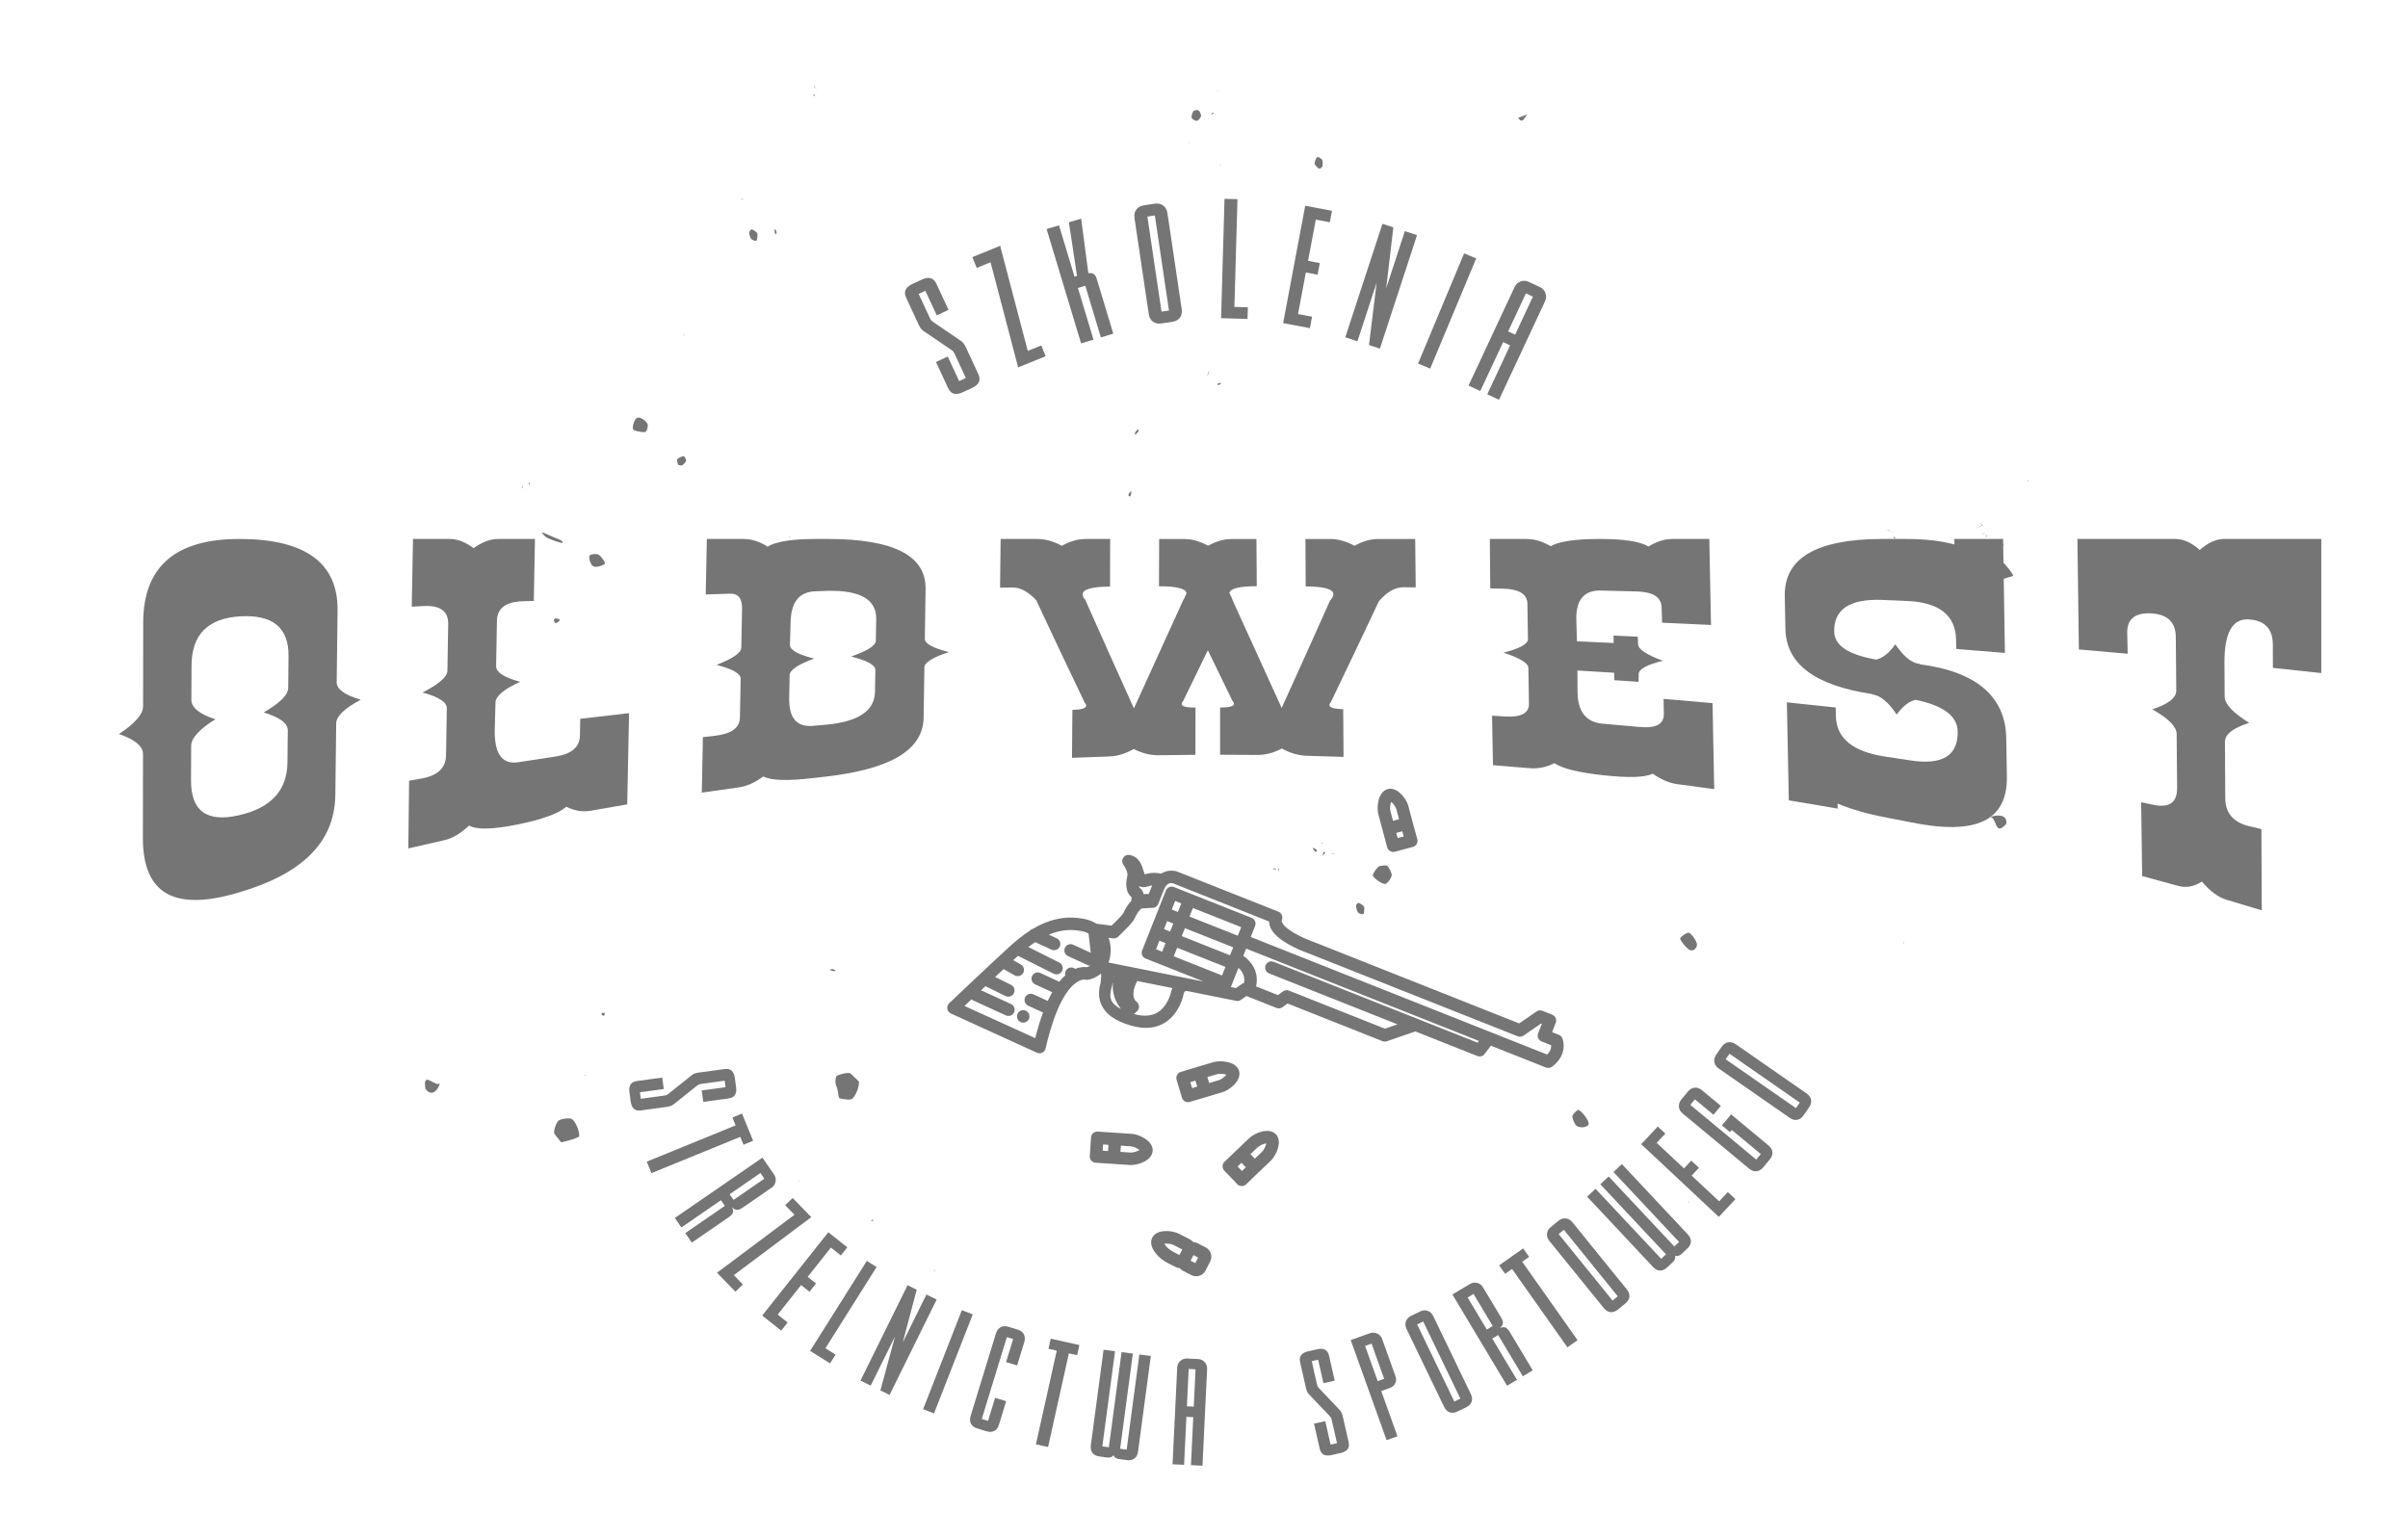 <?xml version="1.0" encoding="utf-8"?>
<!-- Generator: Adobe Illustrator 16.0.0, SVG Export Plug-In . SVG Version: 6.00 Build 0)  -->
<!DOCTYPE svg PUBLIC "-//W3C//DTD SVG 1.1//EN" "http://www.w3.org/Graphics/SVG/1.1/DTD/svg11.dtd">
<svg version="1.1" id="Layer_1" xmlns="http://www.w3.org/2000/svg" xmlns:xlink="http://www.w3.org/1999/xlink" x="0px" y="0px"
	 width="746.387px" height="469px" viewBox="0 0 746.387 469" enable-background="new 0 0 746.387 469" xml:space="preserve">
<g>
	<path fill="#757575" d="M399.104,311.087l29.416,11.67c0.432,0.169,0.905,0.183,1.346,0.03l8.848-3.043l19.207,7.619
		c0.809,0.32,1.731,0.063,2.258-0.631l1.939-2.57l17.062,6.768c0.577,0.229,1.229,0.168,1.757-0.17
		c1.78-1.141,4.781-4.436,3.389-8.752c-0.176-0.551-0.592-0.992-1.127-1.206l-2.125-0.843l1.146-2.891
		c0.396-0.996-0.094-2.119-1.085-2.515l-3.045-1.207c-0.603-0.237-1.281-0.161-1.813,0.204l-5.389,3.71l-63.877-25.336
		c-0.027-0.011-0.057-0.021-0.083-0.028c-3.398-1.175-8.604-3.793-9.535-5.945c-0.167-0.391-0.123-0.621-0.044-0.813
		c0.396-0.993-0.094-2.118-1.085-2.515L364.931,270.2c-0.024-0.011-0.049-0.021-0.073-0.028c-0.233-0.082-1.477-0.475-3.026-0.141
		c-0.584,0.125-1.251,0.359-1.92,0.789c-1.313-0.293-3.104-0.407-5.119,0.232c-0.113-0.297-0.236-0.713-0.325-1.023
		c-0.49-1.67-1.313-4.465-4.359-4.995c-0.784-0.138-1.573,0.223-1.988,0.901c-0.413,0.685-0.362,1.549,0.118,2.18
		c0.536,0.699,1.437,2.406,1.197,3.365c-0.737,2.974-0.258,5.388,1.315,6.687c0.023,0.256-0.021,0.739-0.113,1.085
		c-0.007,0.025-0.015,0.055-0.021,0.079c-0.94,0.972-1.771,2.252-2.478,3.841c-0.341,0.521-1.992,2.234-3.574,3.773l-4.668-0.588
		c-1.963-1.217-3.914-1.526-4.386-1.586c-4.075-0.729-8.011-0.25-12.025,1.467c-1.101,0.473-2.208,1.039-3.329,1.705
		c-0.398,0.097-0.766,0.317-1.036,0.645c-1.944,1.256-3.937,2.813-6.011,4.696c-6.245,5.679-18.776,17.606-18.902,17.727
		c-0.468,0.443-0.683,1.089-0.574,1.722c0.023,0.155,0.068,0.308,0.132,0.446c0.188,0.438,0.531,0.794,0.974,0.994l26.666,12.171
		c0.529,0.241,1.141,0.233,1.662-0.027c0.523-0.258,0.899-0.735,1.029-1.308c1.424-6.289,4.589-17.327,9.792-20.6
		c1.373-0.862,2.306-0.774,2.505-0.744c0.306,0.121,0.508,0.106,0.844,0.06c1.085-0.16,2.584-0.726,3.918-1.854
		c0.03,0.004,0.063,0.012,0.095,0.017c0.052,0.055,0.203,0.473-0.003,1.45c-0.078,0.365,0.068,0.671-0.055,1.113
		c-0.517,1.875-0.964,4.33,0.157,6.926v0.002c1.234,2.854,4.091,5.08,9.27,6.562c4.071,1.164,7.479,0.904,10.393-0.879
		c4.702-2.888,5.782-8.524,5.829-8.767c0.003-0.019-0.025-0.019-0.023-0.032c0.022-0.142,0.21-0.763,0.523-0.976
		c0.049-0.035,0.188-0.136,0.62-0.05c0.1,0.021,0.191,0.031,0.292,0.035l14.903,2.992c0.521,0.104,1.056-0.009,1.489-0.313
		l1.699-1.188l9.329,3.702c0.613,0.244,1.313,0.156,1.849-0.232L399.104,311.087z M364.255,279.3l1.898,0.755l-1.052,2.65
		l-1.9-0.754L364.255,279.3z M382.242,293.67l-0.979,2.469l-14.966-5.938l0.979-2.471L382.242,293.67z M368.702,284.132l1.053-2.651
		l14.967,5.938l-1.052,2.649L368.702,284.132z M363.678,286.303l-0.979,2.467l-1.899-0.754l0.265-0.662l0.715-1.806L363.678,286.303
		z M361.27,292.371l-1.052,2.65l-1.9-0.754l1.052-2.65L361.27,292.371z M363.816,296.451l1.051-2.652l14.97,5.938l-1.054,2.651
		L363.816,296.451z M353.218,275.182c-0.061-0.041-0.145-0.205-0.196-0.484c0.826,0.412,1.771,0.443,2.807,0.09
		c0.452-0.153,0.884-0.246,1.288-0.293l-1.059,2.67c-0.465-0.047-0.989-0.043-1.555,0.045
		C354.332,276.453,353.957,275.715,353.218,275.182z M353.832,281.626l3.193-0.207c0.275,0.032,0.563,0.002,0.844-0.091
		c0.498-0.166,0.871-0.547,1.095-1.018c0.015-0.029,0.026-0.06,0.039-0.089c0.007-0.016,0.013-0.028,0.021-0.045l1.727-4.353
		c0.895-2.248,2.245-2.162,2.826-2l29.802,11.85c0.022,0.607,0.132,1.236,0.392,1.839c0,0,0,0,0.002,0.003
		c0.896,2.076,3.179,4,6.902,5.909c2.389,1.229,4.58,2,4.932,2.121l64.81,25.7c0.601,0.236,1.285,0.158,1.815-0.207l5.389-3.71
		l0.286,0.11l-1.146,2.892c-0.188,0.479-0.183,1.01,0.021,1.479c0.204,0.474,0.585,0.845,1.063,1.032l2.958,1.173
		c0.088,1.303-0.646,2.308-1.243,2.896l-17.377-6.895l0,0l-74.501-29.556l1.355-3.42c0.188-0.479,0.183-1.012-0.021-1.481
		c-0.204-0.472-0.586-0.845-1.063-1.03l-24.064-9.546c-0.022-0.012-0.047-0.018-0.069-0.022c-0.036-0.014-0.075-0.028-0.112-0.04
		c-0.054-0.015-0.106-0.023-0.159-0.037c-0.011-0.002-0.02-0.004-0.025-0.005c-0.06-0.01-0.118-0.021-0.179-0.024
		c-0.002,0-0.005,0-0.008,0c-0.06-0.007-0.118-0.009-0.178-0.007c-0.004,0-0.007,0-0.011,0c-0.057,0.003-0.109,0.005-0.166,0.011
		c-0.009,0.002-0.019,0.002-0.023,0.002c-0.052,0.005-0.102,0.016-0.148,0.026c-0.012,0-0.024,0.002-0.038,0.005
		c-0.048,0.008-0.093,0.021-0.14,0.036c-0.017,0.004-0.029,0.007-0.044,0.013c-0.119,0.039-0.235,0.091-0.348,0.148
		c-0.013,0.007-0.021,0.016-0.036,0.021c-0.042,0.022-0.085,0.05-0.125,0.076c-0.012,0.008-0.021,0.018-0.025,0.021
		c-0.042,0.029-0.083,0.063-0.123,0.097c-0.006,0.002-0.011,0.011-0.019,0.017c-0.041,0.037-0.084,0.076-0.12,0.112
		c-0.004,0.005-0.005,0.007-0.009,0.009c-0.041,0.043-0.081,0.088-0.119,0.135c-0.001,0.002-0.002,0.004-0.003,0.006
		c-0.035,0.048-0.07,0.098-0.104,0.148c-0.004,0.008-0.012,0.017-0.018,0.023c-0.026,0.042-0.056,0.089-0.079,0.139
		c-0.029,0.057-0.057,0.112-0.081,0.176l-2.479,6.25l0,0l-0.215,0.541l-4.67,11.771c-0.023,0.063-0.044,0.123-0.063,0.186
		c-0.014,0.045-0.021,0.09-0.029,0.135c-0.006,0.015-0.011,0.031-0.014,0.051c-0.01,0.055-0.017,0.109-0.021,0.165
		c-0.001,0.008-0.003,0.015-0.003,0.022c-0.004,0.059-0.008,0.11-0.006,0.17c0.002,0.004,0,0.013,0,0.018
		c0.002,0.055,0.006,0.109,0.012,0.161c0,0.011,0,0.021,0.001,0.028c0.006,0.051,0.016,0.099,0.022,0.146
		c0.001,0.016,0.003,0.027,0.009,0.04c0.009,0.047,0.021,0.092,0.034,0.14c0.006,0.016,0.008,0.03,0.015,0.047
		c0.021,0.06,0.041,0.117,0.065,0.176c0.024,0.061,0.055,0.115,0.083,0.171c0.01,0.015,0.018,0.026,0.023,0.041
		c0.022,0.04,0.047,0.083,0.075,0.12c0.007,0.013,0.015,0.021,0.022,0.033c0.028,0.041,0.059,0.082,0.092,0.116
		c0.006,0.011,0.013,0.017,0.02,0.021c0.035,0.042,0.073,0.081,0.11,0.118c0.005,0.004,0.011,0.008,0.014,0.014
		c0.04,0.038,0.084,0.076,0.128,0.111c0.004,0.004,0.01,0.007,0.017,0.011c0.044,0.034,0.093,0.065,0.14,0.1
		c0.012,0.009,0.023,0.017,0.04,0.023c0.04,0.022,0.081,0.052,0.125,0.071c0.058,0.029,0.112,0.058,0.175,0.08l5.499,2.184l0,0
		l12.522,4.968l-29.524-5.923c0.443-1.173,0.701-2.571,0.66-4.229c-0.031-1.23-0.256-2.384-0.661-3.431l1.408,0.181
		c0.576,0.071,1.155-0.119,1.576-0.521c2.991-2.854,4.7-4.73,5.077-5.59C352.301,283.32,353.043,282.246,353.832,281.626z
		 M298.952,311.841c0.61-0.582,1.334-1.267,2.138-2.026c0.109,0.084,0.229,0.158,0.362,0.221l10.313,4.734
		c0.973,0.446,2.122,0.021,2.567-0.951s0.02-2.119-0.951-2.564l-9.293-4.271c0.442-0.42,0.896-0.848,1.356-1.277l6.228,3.068
		c0.959,0.475,2.119,0.08,2.593-0.881c0.474-0.959,0.079-2.119-0.88-2.593l-4.926-2.431c0.889-0.834,1.771-1.658,2.631-2.459
		c0.042,0.031,0.088,0.059,0.133,0.084l3.281,1.865c0.93,0.525,2.11,0.201,2.639-0.729s0.203-2.11-0.728-2.644l-2.353-1.334
		c0.521-0.478,1.014-0.93,1.478-1.351l11.063,5.55c0.955,0.479,2.118,0.094,2.599-0.859c0.479-0.957,0.094-2.119-0.861-2.602
		l-9.585-4.807c0.713-0.551,1.415-1.059,2.107-1.52l5.063,2.322c0.971,0.446,2.121,0.021,2.565-0.949
		c0.446-0.974,0.021-2.121-0.949-2.565l-2.447-1.126c3.308-1.401,6.499-1.764,9.785-1.167c0.048,0.009,0.084,0.015,0.133,0.019
		c0.014,0.004,1.164,0.146,2.391,0.778l0.691,5.989l-5.448-2.502c-0.972-0.447-2.12-0.021-2.564,0.949
		c-0.239,0.521-0.229,1.09-0.02,1.575c0.184,0.425,0.519,0.782,0.968,0.99l6.128,2.813c0.261,0.121,0.531,0.177,0.801,0.177
		c-0.423,0.237-0.809,0.378-1.05,0.446c-0.732-0.1-2.031-0.113-3.627,0.545c-0.151-0.125-0.325-0.229-0.513-0.304
		c-0.473-0.188-1.014-0.181-1.481,0.022c-0.468,0.199-0.844,0.589-1.029,1.063c-0.155,0.387-0.177,0.814-0.066,1.217
		c-0.641,0.566-1.261,1.229-1.862,1.977l-5.861-2.702c-0.972-0.446-2.119-0.021-2.565,0.949c-0.239,0.521-0.229,1.091-0.02,1.578
		c0.184,0.424,0.516,0.784,0.968,0.991l5.297,2.439c-0.476,0.838-0.937,1.737-1.382,2.704l-4.457-2.045
		c-0.971-0.446-2.122-0.021-2.565,0.953c-0.235,0.521-0.229,1.089-0.018,1.575c0.184,0.424,0.518,0.783,0.971,0.992l4.595,2.108
		c-0.872,2.364-1.677,5.012-2.41,7.951L298.952,311.841z M345.216,302.656l0.085,0.017c-0.039,0.14-0.077,0.28-0.109,0.425
		C345.202,302.945,345.211,302.799,345.216,302.656z M344.456,310.033C344.455,310.033,344.455,310.033,344.456,310.033
		c-0.581-1.348-0.183-2.92,0.242-4.461c0.105-0.387,0.186-0.748,0.271-1.117c-0.183,1.673-0.011,3.621,0.864,5.648
		c0.384,0.889,0.938,1.776,1.615,2.686C345.876,311.973,344.892,311.043,344.456,310.033z M362.969,307.584
		c-0.045,0.214-0.963,4.311-4.142,6.244c-1.933,1.177-4.406,1.348-7.357,0.514l0.933-0.833c0.453-0.405,0.69-1.001,0.64-1.608
		c-0.053-0.604-0.388-1.15-0.901-1.477c-0.022-0.014-2.07-1.592,0.354-6.313l10.889,2.184
		C363.113,306.902,363.004,307.406,362.969,307.584z M381.477,305.98c0.074-0.111,0.141-0.234,0.192-0.367l2.208-5.565
		c0.542,0.483,1.091,1.118,1.436,1.917c0.041,0.094,0.078,0.189,0.111,0.283c0.01,0.029,0.018,0.059,0.026,0.086
		c0.023,0.072,0.047,0.146,0.066,0.22c0.009,0.028,0.016,0.056,0.021,0.083c0.024,0.101,0.048,0.197,0.065,0.297
		c0,0.013,0.002,0.021,0.005,0.033c0.017,0.09,0.026,0.18,0.038,0.271c0.004,0.029,0.006,0.061,0.01,0.092
		c0.009,0.08,0.015,0.158,0.018,0.236c0.001,0.026,0.003,0.055,0.004,0.084c0.002,0.104,0.002,0.209-0.003,0.313
		c0,0.021-0.002,0.039-0.004,0.062c-0.003,0.086-0.013,0.178-0.021,0.269c-0.002,0.032-0.008,0.065-0.012,0.103
		c-0.01,0.082-0.021,0.168-0.037,0.257c-0.004,0.021-0.006,0.038-0.009,0.062c-0.218,0.059-0.428,0.15-0.616,0.285l-1.878,1.313
		L381.477,305.98z M399.544,307.098c-0.615-0.246-1.313-0.156-1.85,0.23l-1.583,1.146l-6.784-2.691
		c0.003-0.008,0.005-0.021,0.009-0.028c0.006-0.032,0.012-0.063,0.02-0.097c0.022-0.109,0.043-0.219,0.063-0.328
		c0.008-0.045,0.016-0.092,0.021-0.135c0.016-0.104,0.029-0.207,0.045-0.313c0.004-0.037,0.009-0.075,0.012-0.11
		c0.017-0.138,0.028-0.272,0.038-0.412c0.001-0.022,0.002-0.053,0.003-0.077c0.01-0.11,0.014-0.224,0.015-0.332
		c0-0.043,0-0.086,0.001-0.129c0.001-0.103,0-0.201-0.003-0.302c0-0.037,0-0.073-0.002-0.112c-0.006-0.138-0.016-0.267-0.024-0.4
		c-0.002-0.02-0.004-0.04-0.007-0.059c-0.01-0.113-0.023-0.228-0.038-0.339c-0.006-0.045-0.013-0.081-0.018-0.125
		c-0.017-0.099-0.031-0.191-0.05-0.288c-0.008-0.037-0.015-0.076-0.021-0.113c-0.025-0.129-0.055-0.26-0.087-0.39
		c-0.003-0.012-0.006-0.021-0.008-0.032c-0.03-0.117-0.064-0.234-0.101-0.354c-0.014-0.037-0.023-0.076-0.038-0.117
		c-0.028-0.092-0.063-0.186-0.096-0.274c-0.014-0.037-0.025-0.074-0.039-0.113c-0.049-0.125-0.1-0.25-0.15-0.374
		c-0.854-1.976-2.343-3.318-3.504-4.126l0.888-2.233l72.134,28.613l-0.406,0.54l-18.502-7.338c0,0,0,0-0.002-0.001l-44.677-17.722
		c-0.994-0.396-2.119,0.092-2.513,1.084c-0.196,0.496-0.176,1.024,0.021,1.479c0.195,0.454,0.566,0.834,1.063,1.03l39.813,15.794
		l-3.898,1.34L399.544,307.098z"/>
	<path fill="#757575" d="M318.939,314.313c-0.202-0.469-0.591-0.843-1.063-1.031c-0.475-0.188-1.016-0.182-1.479,0.021
		c-0.469,0.201-0.845,0.591-1.032,1.063c-0.188,0.475-0.181,1.014,0.021,1.479c0.203,0.471,0.591,0.846,1.063,1.034
		c0.475,0.188,1.015,0.178,1.479-0.022c0.468-0.201,0.845-0.588,1.032-1.063C319.149,315.318,319.143,314.781,318.939,314.313z"/>
	<path fill="#757575" d="M366.434,340.5c0.385,0.889,1.386,1.381,2.336,1.098l5.29-1.563l0,0l4.887-1.471
		c1.097-0.327,2.413-1.154,3.44-2.15c1.495-1.448,2.086-3.021,1.667-4.432c-0.036-0.115-0.079-0.234-0.127-0.348
		c-0.547-1.268-1.87-2.121-3.819-2.469c-1.369-0.245-2.884-0.223-3.939,0.096l-4.896,1.438l0,0l-5.279,1.596
		c-0.49,0.146-0.898,0.492-1.146,0.943c-0.243,0.45-0.297,0.985-0.149,1.479l1.661,5.565
		C366.378,340.355,366.404,340.432,366.434,340.5z M380.127,333.148c-0.45,0.596-1.548,1.471-2.292,1.691l-3.036,0.904l-0.554-1.854
		l3.035-0.902C378.025,332.766,379.424,332.895,380.127,333.148z M368.959,335.468l1.574-0.472l0.555,1.855l-1.577,0.471
		L368.959,335.468z"/>
	<path fill="#757575" d="M390.22,363.326l3.688-3.527c1.35-1.288,3.229-4.805,2.181-7.232c-0.153-0.354-0.364-0.676-0.625-0.945
		c-1.017-1.063-2.675-1.323-4.674-0.744c-1.375,0.398-2.741,1.143-3.568,1.932l-3.688,3.527l-3.985,3.813
		c-0.372,0.354-0.585,0.842-0.599,1.355c-0.006,0.281,0.051,0.557,0.16,0.813c0.09,0.209,0.217,0.399,0.376,0.569l4.015,4.198
		c0.354,0.371,0.841,0.584,1.354,0.598c0.515,0.014,1.01-0.182,1.382-0.535L390.22,363.326z M392.502,354.451
		c-0.13,0.736-0.708,2.016-1.271,2.551l-2.29,2.189l-1.339-1.4l2.293-2.189C390.457,355.066,391.76,354.547,392.502,354.451z
		 M383.618,361.605l1.188-1.141l1.339,1.4l-1.188,1.139L383.618,361.605z"/>
	<path fill="#757575" d="M427.25,248.35c-0.313,1.396-0.318,2.952-0.021,4.061l1.319,4.931l1.427,5.33
		c0.023,0.09,0.056,0.183,0.093,0.269c0.163,0.381,0.446,0.697,0.812,0.907c0.442,0.259,0.975,0.326,1.469,0.194l5.609-1.502
		c1.029-0.277,1.623-1.327,1.347-2.36l-1.45-5.317l0,0l-1.3-4.94c-0.07-0.263-0.157-0.546-0.28-0.832
		c-0.915-2.118-3.384-5.206-6.132-4.468C428.724,244.992,427.7,246.318,427.25,248.35z M433.214,259.795l-0.426-1.59l0.938-0.25
		l0.937-0.25l0.427,1.59L433.214,259.795z M432.729,250.611c0.063,0.146,0.093,0.248,0.106,0.293l0.817,3.059l-0.713,0.191
		l-1.156,0.311l-0.82-3.061c-0.201-0.75-0.032-2.139,0.238-2.836C431.683,248.947,432.366,249.773,432.729,250.611z"/>
	<path fill="#757575" d="M357.282,356.781c0.034-0.512-0.058-1.024-0.271-1.522c-0.563-1.297-1.851-2.188-2.829-2.711
		c-1.114-0.591-2.363-0.983-3.338-1.05l-5.091-0.34h-0.002l-5.503-0.369c-1.064-0.071-1.989,0.734-2.063,1.802l-0.388,5.793
		c-0.021,0.317,0.034,0.622,0.152,0.896c0.276,0.645,0.896,1.114,1.646,1.163l5.504,0.371l0.003-0.002l5.092,0.347
		c1.143,0.075,2.666-0.231,3.978-0.808C356.081,359.514,357.186,358.246,357.282,356.781z M350.588,355.363
		c0.775,0.051,2.044,0.664,2.609,1.143c-0.629,0.402-1.964,0.84-2.74,0.788l-3.16-0.212l0.13-1.93L350.588,355.363z
		 M341.921,354.781l1.642,0.109l-0.13,1.932l-1.642-0.11L341.921,354.781z"/>
	<path fill="#757575" d="M373.671,393.877l1.441-2.83c0.441-0.865,0.474-1.873,0.087-2.766c-0.3-0.693-0.835-1.264-1.51-1.606
		l-2.569-1.312c-0.409-0.209-0.854-0.324-1.3-0.35c-0.284-0.352-0.64-0.641-1.044-0.847l-3.375-1.722
		c-1.673-0.854-5.644-1.46-7.58,0.354c-0.509,0.477-1.597,1.825-0.646,4.023c0,0,0,0,0.001,0.002
		c0.233,0.543,0.587,1.097,1.053,1.695c0.974,1.252,2.283,2.297,3.88,3.109l2.271,1.152c0.417,0.214,0.859,0.324,1.301,0.348
		c0.284,0.354,0.64,0.645,1.045,0.85l2.571,1.313C370.893,396.109,372.855,395.473,373.671,393.877z M361.297,386.143
		c-0.195-0.252-0.33-0.453-0.418-0.609c0.751-0.105,2.094,0.021,2.768,0.359l2.823,1.439l-0.438,0.863l-0.438,0.861l-1.714-0.875
		C362.786,387.631,361.92,386.943,361.297,386.143z M369.035,390.818l0.879-1.727l1.467,0.747l-0.879,1.728L369.035,390.818z"/>
</g>
<g>
	<g>
		<g>
			<g>
				<path fill="#757575" d="M111.805,216.905c-5.042,2.699-7.569,5.178-7.595,7.292c-0.091,7.404-0.182,14.808-0.271,22.211
					c-0.179,14.716-10.261,24.527-30.071,30.307c-19.794,5.859-29.592,0.484-29.583-16.998c0.014-8.646,0.025-17.292,0.04-25.938
					c0.005-2.469-2.479-4.504-7.456-6.228c4.977-3.316,7.476-6.123,7.479-8.595c0.013-8.646,0.026-17.292,0.04-25.939
					c0.015-17.447,10.107-26.089,30.276-25.938c20.163,0.131,30.15,7.531,29.967,22.212c-0.09,7.404-0.18,14.808-0.271,22.212
					C104.34,213.622,106.819,215.452,111.805,216.905z M89.332,213.228c0.03-3.296,0.063-6.593,0.097-9.889
					c0.088-8.75-4.895-12.857-14.938-12.277c-10.045,0.582-15.08,5.666-15.121,15.205c-0.017,3.563-0.031,7.125-0.049,10.688
					c-0.01,2.377,2.477,4.421,7.453,6.021c-5.006,3.058-7.507,5.855-7.518,8.229c-0.017,3.563-0.032,7.125-0.048,10.688
					c-0.039,9.549,4.894,13.106,14.833,10.84c9.94-2.25,14.975-7.67,15.062-16.43c0.032-3.296,0.064-6.593,0.098-9.889
					c0.021-2.196-2.458-4.019-7.438-5.568C86.783,217.915,89.31,215.428,89.332,213.228z"/>
			</g>
			<g>
				<path fill="#757575" d="M194.417,249.359c-3.813,0.643-7.621,1.307-11.429,1.988c-2.471,0.408-4.946,0.006-7.433-1.253
					c-2.552,2.168-7.631,3.981-15.22,5.511c-7.54,1.521-12.517,1.678-14.94,0.313c-2.591,2.443-5.139,3.973-7.643,4.532
					c-3.732,0.832-7.461,1.685-11.188,2.556c0.081-6.988,0.162-13.979,0.242-20.972c1.278-0.232,2.555-0.464,3.833-0.693
					c5.011-0.907,7.553-3.28,7.616-7.165c0.08-4.882,0.16-9.763,0.24-14.645c-0.021-1.898-2.525-3.491-7.518-4.857
					c5.054-2.596,7.624-4.802,7.706-6.754c0.08-4.862,0.159-9.725,0.239-14.587c0.014-3.878-2.497-5.703-7.528-5.458
					c-1.258,0.063-2.516,0.126-3.771,0.19c0.131-6.997,0.262-13.993,0.393-20.988c3.779,0,7.561,0,11.338,0
					c2.47,0,4.947,0.973,7.437,2.866c2.65-1.928,5.214-2.866,7.684-2.866c3.78,0,7.562,0,11.339,0
					c-0.119,6.403-0.236,12.806-0.355,19.209c-1.26,0.036-2.52,0.072-3.777,0.109c-5.037,0.25-7.588,2.264-7.655,6.025
					c-0.083,4.693-0.167,9.387-0.25,14.08c-0.032,1.879,2.448,3.521,7.447,4.861c-5.065,2.313-7.613,4.489-7.646,6.403
					c-0.075,2.818-0.15,5.638-0.227,8.458c-0.133,7.528,2.313,10.867,7.341,10.061c3.798-0.598,7.599-1.178,11.398-1.742
					c4.985-0.746,7.54-2.869,7.659-6.411c0.035-1.77,0.067-3.539,0.103-5.309c5.04-0.605,10.082-1.188,15.127-1.747
					C194.791,230.503,194.603,239.932,194.417,249.359z"/>
			</g>
			<g>
				<path fill="#757575" d="M294.112,202.143c-5.034,1.656-7.563,3.252-7.587,4.724c-0.078,5.158-0.154,10.315-0.23,15.473
					c-0.147,10.307-10.416,16.169-30.737,18.453c-1.271,0.143-2.539,0.285-3.808,0.432c-7.615,0.883-12.673,0.756-15.178-0.514
					c-2.564,1.9-5.114,3.04-7.647,3.387c-3.8,0.52-7.6,1.055-11.396,1.613c0.114-5.732,0.229-11.467,0.343-17.201
					c1.265-0.146,2.527-0.289,3.794-0.431c5.058-0.571,7.62-2.438,7.683-5.644c0.079-4.012,0.157-8.022,0.235-12.034
					c-0.021-1.6-2.518-3.013-7.484-4.282c5.083-1.988,7.643-3.74,7.673-5.345c0.078-4.011,0.157-8.022,0.235-12.034
					c0.063-3.206-1.167-4.773-3.69-4.699c-2.521,0.078-5.044,0.157-7.566,0.239c0.113-5.734,0.229-11.467,0.343-17.201
					c3.779,0,7.559,0,11.339,0c2.52,0,5.021,0.802,7.514,2.375c2.551-1.595,7.605-2.377,15.164-2.375c1.261,0,2.521,0,3.779,0
					c20.151,0.047,30.153,5.199,30.004,15.473c-0.078,5.158-0.155,10.315-0.231,15.473
					C286.635,199.5,289.118,200.877,294.112,202.143z M271.477,198.631c0.038-2.253,0.075-4.507,0.113-6.761
					c0.1-5.994-4.9-8.912-14.995-8.712c-1.262,0.046-2.524,0.093-3.787,0.141c-5.048,0.12-7.629,3.316-7.747,9.579
					c-0.068,2.346-0.139,4.693-0.208,7.04c-0.028,1.565,2.467,2.988,7.498,4.239c-5.037,1.836-7.568,3.576-7.599,5.138
					c-0.044,2.345-0.089,4.69-0.133,7.036c-0.117,6.265,2.354,9.142,7.426,8.675c1.267-0.114,2.533-0.227,3.802-0.338
					c10.142-0.896,15.27-4.259,15.367-10.261c0.038-2.254,0.074-4.507,0.112-6.761c-0.025-1.499-2.532-2.865-7.518-4.122
					C268.896,201.741,271.452,200.135,271.477,198.631z"/>
			</g>
			<g>
				<path fill="#757575" d="M374.39,201.57c-2.54,5.229-5.087,10.468-7.642,15.718c-0.309,0.337-0.459,0.646-0.46,0.924
					c-0.003,0.782,1.422,1.158,4.271,1.142c-0.007,4.879-0.014,9.758-0.021,14.637c-3.802,0.026-7.604,0.071-11.403,0.138
					c-2.604,0.018-5.176-0.628-7.718-1.94c-2.56,1.46-5.112,2.233-7.662,2.313c-3.826,0.119-7.651,0.259-11.478,0.417
					c0.041-4.946,0.082-9.893,0.123-14.84c2.85-0.093,4.275-0.527,4.28-1.317c0.001-0.282-0.147-0.587-0.45-0.917
					c-5.004-10.43-9.979-20.925-14.927-31.534c0.024-0.015,0.05-0.029,0.076-0.044c-2.551-2.782-5.062-4.17-7.535-4.138
					c-1.288,0.017-2.575,0.034-3.864,0.052c0.063-5.033,0.12-10.067,0.18-15.101c3.779,0,7.561,0,11.341,0
					c2.519,0,5.057,0.712,7.613,2.125c2.481-1.42,4.981-2.125,7.503-2.125c2.495,0,4.988,0,7.482,0
					c-0.005,4.917-0.011,9.833-0.017,14.749c-5.659,0.039-8.495,0.855-8.509,2.436c-0.004,0.536,0.32,1.154,0.974,1.852
					c-0.024,0-0.052,0-0.076,0c4.972,11.227,9.973,22.366,15.005,33.471c5.144-11.298,10.256-22.507,15.336-33.679
					c0.025-0.014,0.051-0.028,0.076-0.042c0.306-0.656,0.607-1.313,0.914-1.968c-0.25-1.449-3.104-2.17-8.563-2.15
					c0.019-4.889,0.035-9.778,0.054-14.667c2.521,0,5.04,0,7.56,0c2.519,0,5.063,0.697,7.633,2.09c2.47-1.393,4.965-2.09,7.484-2.09
					c2.495,0,4.989,0,7.481,0c0.036,4.881,0.071,9.763,0.106,14.644c-5.356-0.012-8.187,0.686-8.488,2.078
					c0.328,0.697,0.657,1.395,0.986,2.091c-0.024,0-0.05,0-0.076,0c5.065,11.154,10.162,22.326,15.291,33.57
					c5.049-11.106,10.065-22.229,15.052-33.421c0.024-0.014,0.053-0.028,0.075-0.042c0.604-0.668,0.901-1.271,0.898-1.805
					c-0.013-1.574-2.871-2.384-8.58-2.414c-0.023-4.901-0.048-9.801-0.072-14.702c2.521,0,5.04,0,7.56,0
					c2.521,0,5.069,0.702,7.651,2.115c2.457-1.407,4.946-2.115,7.467-2.115c3.778,0,7.561,0,11.338,0
					c0.056,5,0.106,10.001,0.161,15.002c-1.235-0.015-2.476-0.03-3.714-0.044c-2.576-0.029-5.088,1.368-7.54,4.169
					c-0.024,0-0.051-0.001-0.076-0.001c-4.962,10.561-9.951,21.024-14.972,31.44c-0.304,0.33-0.453,0.636-0.451,0.917
					c0.004,0.786,1.432,1.211,4.279,1.289c0.034,4.925,0.067,9.851,0.104,14.776c-3.799-0.133-7.601-0.244-11.398-0.336
					c-2.604-0.092-5.185-0.844-7.736-2.256c-2.547,1.354-5.096,2.016-7.646,1.99c-3.827-0.041-7.654-0.061-11.48-0.061
					c0-4.877,0-9.754,0-14.631c2.851,0,4.274-0.383,4.273-1.164c0-0.279-0.153-0.586-0.458-0.921
					C379.463,212.015,376.923,206.792,374.39,201.57z"/>
			</g>
			<g>
				<path fill="#757575" d="M531.341,244.632c-3.823-0.534-7.649-1.052-11.479-1.545c-2.484-0.353-5.013-1.444-7.576-3.247
					c-2.509,1.205-7.594,1.322-15.265,0.488c-7.621-0.824-12.694-2.039-15.209-3.732c-2.567,1.258-5.125,1.768-7.668,1.543
					c-3.791-0.33-7.582-0.641-11.375-0.932c-0.098-5.116-0.194-10.23-0.293-15.345c1.295,0.078,2.591,0.157,3.886,0.239
					c5.079,0.324,7.596-0.976,7.549-3.942c-0.058-3.716-0.113-7.432-0.172-11.148c-0.072-1.452-2.652-3.033-7.737-4.676
					c5.042-1.291,7.573-2.683,7.604-4.163c-0.058-3.701-0.114-7.402-0.172-11.104c-0.097-2.965-2.67-4.496-7.72-4.583
					c-1.265-0.022-2.524-0.044-3.788-0.065c-0.046-5.113-0.093-10.226-0.142-15.339c3.778,0,7.561,0,11.338,0
					c2.471,0,4.977,0.741,7.521,2.242c2.597-1.485,7.646-2.24,15.157-2.242c7.56-0.002,12.61,0.771,15.162,2.345
					c2.489-1.553,4.995-2.345,7.515-2.345c3.78,0,7.56,0,11.34,0c0.175,8.886,0.352,17.772,0.524,26.659
					c-5.048-0.244-10.1-0.476-15.147-0.695c-0.057-1.575-0.109-3.149-0.166-4.724c-0.061-3.15-2.588-4.812-7.585-4.968
					c-3.785-0.099-7.571-0.193-11.355-0.283c-5.1-0.082-7.598,2.899-7.493,8.932c0.063,2.267,0.128,4.533,0.189,6.8
					c3.794,0.169,7.587,0.346,11.38,0.533c-0.014-0.768-0.026-1.536-0.041-2.304c2.503,0.114,5.005,0.231,7.507,0.353
					c0.04,0.778,0.08,1.557,0.118,2.335c0.028,1.556,2.586,3.236,7.673,5.128c-5.027,1.224-7.527,2.612-7.499,4.197
					c-0.013,0.775-0.021,1.551-0.033,2.326c-2.505-0.177-5.011-0.349-7.519-0.516c-0.014-0.768-0.025-1.536-0.042-2.304
					c-3.796-0.24-7.593-0.468-11.392-0.685c0.015,2.264,0.027,4.528,0.041,6.792c0.104,6.036,2.689,9.25,7.763,9.686
					c3.829,0.324,7.655,0.664,11.481,1.021c5.018,0.472,7.52-0.844,7.511-3.993c-0.03-1.574-0.061-3.147-0.091-4.721
					c5.062,0.419,10.12,0.861,15.177,1.326C530.99,226.859,531.166,235.744,531.341,244.632z"/>
			</g>
			<g>
				<path fill="#757575" d="M590.648,167.079c5.896-0.001,10.945,0.55,15.148,1.705c-0.012-0.568-0.021-1.136-0.03-1.705
					c5.04,0,10.079,0,15.118,0c0.188,11.777,0.376,23.554,0.563,35.331c-5.025-0.426-10.058-0.838-15.089-1.237
					c-0.017-0.947-0.032-1.894-0.05-2.841c-0.132-7.604-5.229-11.633-15.306-12.04c-2.521-0.108-5.037-0.215-7.558-0.32
					c-10.077-0.392-15.05,2.904-14.913,9.844c0.085,4.312,4.421,7.15,13.002,8.646c2.003-0.408,3.984-1.966,5.945-4.724
					c2.584,3.812,5.138,5.875,7.654,6.095c0,0.037,0.001,0.074,0.002,0.111c17.633,2.292,26.527,10.09,26.731,22.964
					c0.063,3.926,0.125,7.852,0.188,11.777c0.211,13.885-9.67,18.338-29.78,14.224c-2.515-0.496-5.028-0.984-7.547-1.464
					c-5.89-1.122-10.94-2.568-15.146-4.336c0.011,0.521,0.021,1.046,0.03,1.565c-5.044-0.887-10.093-1.739-15.146-2.557
					c-0.202-10.129-0.403-20.259-0.605-30.391c5.049,0.511,10.094,1.043,15.136,1.598c0.018,0.871,0.033,1.741,0.052,2.612
					c0.136,6.948,5.25,11.096,15.322,12.613c2.519,0.374,5.034,0.757,7.551,1.146c10.062,1.588,15.015-1.34,14.883-8.953
					c-0.083-4.707-4.4-8.022-12.973-9.786c-2.002,0.362-3.983,1.895-5.941,4.554c-2.586-3.933-5.139-5.987-7.656-6.251
					c0-0.036-0.001-0.072-0.003-0.107c-17.649-2.683-26.607-9.253-26.825-20.216c-0.065-3.376-0.136-6.753-0.201-10.13
					c-0.233-11.738,9.727-17.642,29.884-17.728C585.61,167.079,588.131,167.079,590.648,167.079z"/>
			</g>
			<g>
				<path fill="#757575" d="M701.055,282.203c-3.676-1.123-7.354-2.229-11.04-3.313c-2.521-0.789-5.028-2.679-7.521-5.604
					c-2.462,1.598-4.931,2.016-7.408,1.323c-3.695-1.03-7.396-2.043-11.1-3.034c-0.104-7.627-0.208-15.252-0.313-22.875
					c1.247,0.26,2.491,0.521,3.736,0.784c4.935,1.056,7.399-0.639,7.413-5.118c-0.048-5.623-0.098-11.247-0.146-16.87
					c-0.021-2.194-2.534-4.783-7.561-7.612c4.933-1.572,7.413-3.526,7.444-5.762c-0.049-5.601-0.097-11.201-0.145-16.802
					c-0.089-4.493-2.618-6.886-7.593-7.169c-5.023-0.286-7.515,1.73-7.466,6.031c0.049,2.158,0.1,4.316,0.146,6.475
					c-5.042-0.454-10.086-0.896-15.133-1.325c-0.15-11.418-0.303-22.837-0.451-34.255c10.104,0,20.208,0,30.313,0
					c2.521,0,5.048,1.121,7.584,3.427c2.553-2.261,5.063-3.427,7.534-3.427c10.054,0,20.106,0,30.16,0c0,13.858,0,27.716,0,41.575
					c-4.996-0.549-9.994-1.085-14.996-1.61c-0.008-2.422-0.015-4.844-0.021-7.266c-0.017-4.854-2.506-7.444-7.474-7.756
					c-5.067-0.308-7.575,4.191-7.52,13.486c0.021,3.494,0.042,6.987,0.063,10.48c0.063,2.337,2.604,4.983,7.604,8.103
					c-4.979,1.584-7.484,3.505-7.521,5.872c0.035,5.822,0.069,11.646,0.104,17.467c0.026,4.648,2.524,7.54,7.483,8.713
					c1.239,0.29,2.479,0.584,3.721,0.879C700.99,265.414,701.023,273.809,701.055,282.203z"/>
			</g>
		</g>
		<g>
			<path fill="#757575" d="M295.837,109.562c-0.128-0.277-0.269-0.493-0.414-0.649c-0.147-0.156-0.354-0.321-0.623-0.496
				l-8.521-5.799c-0.444-0.316-0.763-0.618-0.951-0.904s-0.368-0.614-0.54-0.982l-3.896-8.395c-0.457-0.983-0.512-1.827-0.165-2.53
				c0.347-0.702,1.011-1.282,1.996-1.739l3.09-1.434c0.984-0.457,1.856-0.59,2.617-0.401c0.76,0.189,1.369,0.776,1.826,1.76
				l3.746,8.072l-3.646,1.691l-3.531-7.611l-2.074,0.963l3.53,7.61c0.129,0.277,0.277,0.498,0.447,0.662
				c0.169,0.165,0.366,0.326,0.589,0.483l8.031,5.467c0.313,0.191,0.565,0.374,0.757,0.545c0.191,0.173,0.368,0.353,0.529,0.539
				c0.161,0.187,0.313,0.415,0.458,0.685s0.31,0.605,0.494,1.004l3.639,7.841c0.457,0.984,0.513,1.828,0.165,2.53
				c-0.347,0.702-1.012,1.282-1.996,1.739l-3.09,1.434c-0.984,0.457-1.854,0.591-2.617,0.401c-0.76-0.188-1.369-0.775-1.825-1.759
				l-3.745-8.072l3.645-1.691l3.532,7.61l2.075-0.963L295.837,109.562z"/>
			<path fill="#757575" d="M310.013,76.205l8.552,32.583l4.193-1.701l1.355,3.345l-8.527,3.459l-8.553-32.583l-4.287,1.739
				l-1.356-3.345L310.013,76.205z"/>
			<path fill="#757575" d="M328.252,69.85l4.804,15.918l0.779-0.235l-2.518-16.609l3.797-1.146l2.233,16.907
				c0.506-0.082,0.918-0.064,1.237,0.052c0.316,0.116,0.571,0.288,0.766,0.512c0.192,0.226,0.341,0.482,0.444,0.769
				c0.104,0.287,0.194,0.561,0.272,0.82l5.009,16.6l-3.846,1.161l-4.83-16.016l-2.288,0.69l4.833,16.016l-3.847,1.16L324.404,71.01
				L328.252,69.85z"/>
			<path fill="#757575" d="M366.282,95.836c0.16,1.074-0.024,1.958-0.558,2.653c-0.53,0.696-1.315,1.121-2.354,1.275l-3.369,0.5
				c-1.04,0.154-1.915-0.024-2.625-0.535c-0.711-0.512-1.146-1.303-1.306-2.377l-4.425-29.775c-0.147-1.006,0.039-1.874,0.564-2.603
				c0.523-0.729,1.309-1.171,2.348-1.326l3.37-0.5c1.039-0.154,1.917,0.042,2.632,0.586c0.716,0.545,1.146,1.32,1.297,2.326
				L366.282,95.836z M362.338,96.268l-4.379-29.474l-2.314,0.344l4.38,29.475L362.338,96.268z"/>
			<path fill="#757575" d="M378.493,98.636l1.06-37.003l4.016,0.115l-0.955,33.395l4.168,0.119l-0.104,3.608L378.493,98.636z"/>
			<path fill="#757575" d="M397.722,100.166l6.848-36.379l8.295,1.561l-0.668,3.548l-4.348-0.818l-2.407,12.792l3.647,0.687
				l-0.679,3.598l-3.646-0.688l-2.426,12.893l4.348,0.818l-0.668,3.548L397.722,100.166z"/>
			<path fill="#757575" d="M431.883,70.487l-2.211,18.857l5.787-17.688l3.77,1.233l-11.511,35.183l-3.383-1.107l2.367-19.341
				l-5.944,18.171l-3.771-1.233L428.5,69.38L431.883,70.487z"/>
			<path fill="#757575" d="M453.814,78.538l3.754,1.567l-14.264,34.16l-3.754-1.567L453.814,78.538z"/>
			<path fill="#757575" d="M469.463,88.968c0.387-0.83,1.009-1.399,1.863-1.71c0.854-0.311,1.699-0.273,2.527,0.114l3.455,1.614
				c0.83,0.387,1.399,1.009,1.711,1.865c0.313,0.856,0.273,1.699-0.113,2.528l-14.265,30.547l-3.64-1.7l7.076-15.158l-2.165-1.011
				l-7.077,15.159l-3.642-1.7L469.463,88.968z M475.139,91.955l-2.166-1.011l-5.507,11.795l2.166,1.011L475.139,91.955z"/>
		</g>
		<g>
			<path fill="#757575" d="M206.021,339.609c0.271-0.037,0.489-0.101,0.661-0.185c0.171-0.085,0.366-0.218,0.585-0.397l7.168-5.733
				c0.386-0.298,0.726-0.487,1.021-0.573c0.292-0.086,0.617-0.152,0.978-0.203l8.166-1.114c0.957-0.132,1.689,0.043,2.196,0.521
				c0.507,0.479,0.827,1.197,0.958,2.154l0.411,3.006c0.131,0.957,0.016,1.734-0.346,2.332c-0.358,0.598-1.019,0.962-1.976,1.093
				l-7.854,1.074l-0.482-3.544l7.403-1.012l-0.276-2.021l-7.402,1.014c-0.27,0.037-0.496,0.104-0.68,0.207
				c-0.185,0.102-0.374,0.227-0.566,0.375l-6.756,5.401c-0.245,0.217-0.466,0.386-0.663,0.502c-0.195,0.119-0.396,0.222-0.597,0.312
				c-0.202,0.088-0.436,0.158-0.703,0.211c-0.267,0.051-0.596,0.104-0.982,0.156l-7.629,1.043c-0.957,0.131-1.688-0.043-2.195-0.521
				s-0.826-1.197-0.957-2.154l-0.411-3.006c-0.131-0.958-0.016-1.734,0.344-2.332s1.021-0.962,1.978-1.094l7.851-1.073l0.485,3.544
				l-7.403,1.012l0.276,2.021L206.021,339.609z"/>
			<path fill="#757575" d="M233.435,353.641l-2.977,1.217l-0.993-2.433l-27.542,11.25l-1.455-3.563l27.542-11.247l-0.993-2.434
				l2.978-1.216L233.435,353.641z"/>
			<path fill="#757575" d="M239.921,364.09c0.462,0.671,0.62,1.406,0.473,2.204c-0.147,0.797-0.544,1.419-1.189,1.864l-9.024,6.215
				c-0.199,0.139-0.425,0.273-0.678,0.412c-0.255,0.138-0.524,0.224-0.813,0.258c-0.289,0.033-0.584-0.012-0.888-0.133
				c-0.303-0.119-0.608-0.352-0.915-0.688c0.406,0.854,0.46,1.506,0.161,1.949c-0.299,0.442-0.647,0.805-1.045,1.077l-11.563,7.961
				l-2.027-2.944l12.27-8.449l-1.207-1.754l-12.27,8.45l-2.029-2.946l27.15-18.696L239.921,364.09z M227.366,371.966l9.548-6.575
				l-1.207-1.752l-9.548,6.574L227.366,371.966z"/>
			<path fill="#757575" d="M251.468,377.316l-24.015,17.978l2.81,2.89l-2.305,2.241l-5.714-5.877l24.015-17.978l-2.873-2.955
				l2.305-2.24L251.468,377.316z"/>
			<path fill="#757575" d="M236.254,407.816l20.497-25.818l5.887,4.674l-1.999,2.52l-3.085-2.447l-7.208,9.077l2.589,2.057
				l-2.026,2.556l-2.59-2.059l-7.264,9.148l3.085,2.449l-1.999,2.521L236.254,407.816z"/>
			<path fill="#757575" d="M251.111,418.768l17.568-27.895l3.027,1.906l-15.855,25.174l3.143,1.979l-1.714,2.723L251.111,418.768z"
				/>
			<path fill="#757575" d="M284.149,399.813l-4.328,16.347l7.333-14.861l3.167,1.563l-14.585,29.563l-2.843-1.401l4.528-16.751
				l-7.533,15.271l-3.167-1.563l14.585-29.563L284.149,399.813z"/>
			<path fill="#757575" d="M298.145,406.148l3.373,1.318l-12.012,30.698l-3.374-1.319L298.145,406.148z"/>
			<path fill="#757575" d="M308.198,443.58c-0.679,0.36-1.479,0.396-2.401,0.116l-2.9-0.893c-0.925-0.281-1.564-0.764-1.927-1.44
				c-0.36-0.68-0.398-1.479-0.116-2.403l7.857-25.63c0.266-0.865,0.74-1.492,1.43-1.883c0.688-0.389,1.493-0.441,2.417-0.158
				l2.898,0.891c0.925,0.282,1.563,0.777,1.913,1.484c0.352,0.707,0.396,1.494,0.13,2.359l-2.229,7.271l-3.42-1.048l2.189-7.146
				l-1.947-0.599l-7.777,25.37l1.947,0.597l2.188-7.144l3.42,1.049l-2.229,7.272C309.357,442.578,308.877,443.22,308.198,443.58z"/>
			<path fill="#757575" d="M334.57,416.964l-0.696,3.138l-2.563-0.566l-6.453,29.042l-3.758-0.837l6.454-29.041l-2.563-0.569
				l0.696-3.141L334.57,416.964z"/>
			<path fill="#757575" d="M351.14,419.621l-3.938,29.487l2.021,0.271l3.938-29.488l3.546,0.476l-3.957,29.622
				c-0.128,0.957-0.496,1.67-1.107,2.138c-0.609,0.467-1.396,0.635-2.353,0.508l-2.559-0.342c-0.33-0.045-0.646-0.17-0.955-0.379
				s-0.517-0.475-0.625-0.791c-0.188,0.278-0.46,0.479-0.812,0.6c-0.354,0.121-0.692,0.158-1.021,0.115l-2.56-0.342
				c-0.958-0.13-1.669-0.498-2.136-1.109c-0.468-0.607-0.638-1.394-0.51-2.353l3.957-29.622l3.547,0.474l-3.938,29.489l2.021,0.27
				l3.938-29.487L351.14,419.621z"/>
			<path fill="#757575" d="M364.89,423.937c0.039-0.813,0.357-1.491,0.959-2.036c0.601-0.548,1.309-0.802,2.122-0.763l3.393,0.163
				c0.813,0.039,1.494,0.359,2.04,0.96c0.545,0.603,0.798,1.31,0.759,2.121l-1.44,29.987l-3.572-0.173l0.716-14.878l-2.126-0.104
				l-0.715,14.88l-3.573-0.172L364.89,423.937z M370.574,424.482l-2.125-0.104l-0.558,11.577l2.126,0.104L370.574,424.482z"/>
			<path fill="#757575" d="M412.767,440.103c-0.061-0.265-0.14-0.479-0.237-0.643c-0.099-0.164-0.249-0.347-0.448-0.55l-6.33-6.646
				c-0.329-0.356-0.549-0.681-0.659-0.965c-0.111-0.284-0.206-0.604-0.286-0.957l-1.816-8.039c-0.213-0.938-0.104-1.687,0.331-2.231
				c0.436-0.546,1.121-0.927,2.063-1.142l2.959-0.669c0.94-0.213,1.728-0.165,2.354,0.145c0.626,0.308,1.046,0.933,1.259,1.872
				l1.747,7.729l-3.487,0.789l-1.646-7.288l-1.987,0.449l1.647,7.287c0.06,0.266,0.146,0.483,0.265,0.66
				c0.118,0.176,0.258,0.353,0.422,0.528l5.968,6.269c0.234,0.225,0.422,0.431,0.558,0.617c0.135,0.186,0.255,0.375,0.36,0.565
				c0.104,0.192,0.193,0.42,0.271,0.685c0.073,0.262,0.155,0.584,0.241,0.967l1.697,7.507c0.213,0.942,0.104,1.688-0.331,2.233
				c-0.435,0.547-1.122,0.927-2.063,1.14l-2.959,0.67c-0.94,0.213-1.728,0.166-2.354-0.142c-0.626-0.309-1.046-0.934-1.259-1.875
				l-1.747-7.729l3.487-0.79l1.646,7.288l1.987-0.449L412.767,440.103z"/>
			<path fill="#757575" d="M428.135,431.222l5.021,14.026l-3.367,1.205l-11.114-31.035l5.926-2.122
				c0.769-0.274,1.525-0.241,2.271,0.101c0.748,0.343,1.26,0.896,1.533,1.664l4.168,11.639c0.267,0.737,0.229,1.448-0.104,2.129
				c-0.333,0.683-0.884,1.158-1.65,1.435L428.135,431.222z M429.039,427.435l-3.908-10.913l-2.004,0.721l3.907,10.912
				L429.039,427.435z"/>
			<path fill="#757575" d="M455.9,432.154c0.42,0.871,0.496,1.672,0.229,2.4c-0.27,0.732-0.823,1.305-1.665,1.708l-2.733,1.317
				c-0.843,0.406-1.634,0.486-2.372,0.238c-0.74-0.246-1.316-0.808-1.738-1.678l-11.64-24.146c-0.394-0.813-0.464-1.604-0.209-2.361
				c0.254-0.758,0.803-1.342,1.646-1.747l2.731-1.315c0.843-0.406,1.642-0.473,2.396-0.199c0.752,0.275,1.323,0.82,1.718,1.636
				L455.9,432.154z M452.658,433.566l-11.521-23.904l-1.876,0.904l11.521,23.901L452.658,433.566z"/>
			<path fill="#757575" d="M455.629,398.035c0.697-0.418,1.44-0.528,2.229-0.332c0.786,0.199,1.382,0.634,1.784,1.309l5.631,9.4
				c0.123,0.207,0.246,0.441,0.367,0.703c0.122,0.262,0.189,0.537,0.205,0.826c0.016,0.291-0.047,0.582-0.188,0.879
				c-0.141,0.295-0.389,0.584-0.747,0.867c0.882-0.353,1.532-0.363,1.957-0.035c0.426,0.324,0.763,0.695,1.011,1.108l7.211,12.043
				l-3.068,1.838l-7.653-12.778l-1.825,1.092l7.653,12.783l-3.067,1.836l-16.937-28.281L455.629,398.035z M462.691,411.066
				l-5.956-9.945l-1.826,1.094l5.955,9.945L462.691,411.066z"/>
			<path fill="#757575" d="M472.115,387.003l1.854,2.626l-2.146,1.516l17.16,24.305l-3.145,2.221l-17.16-24.303l-2.146,1.515
				l-1.854-2.626L472.115,387.003z"/>
			<path fill="#757575" d="M504.271,399.734c0.607,0.752,0.865,1.514,0.773,2.285c-0.094,0.773-0.502,1.457-1.229,2.047
				l-2.355,1.908c-0.729,0.59-1.479,0.85-2.257,0.776c-0.774-0.069-1.468-0.479-2.074-1.229l-16.875-20.83
				c-0.57-0.703-0.819-1.453-0.746-2.25c0.071-0.799,0.474-1.49,1.199-2.08l2.356-1.91c0.728-0.588,1.487-0.836,2.282-0.741
				s1.479,0.491,2.048,1.196L504.271,399.734z M501.441,401.854l-16.704-20.619l-1.619,1.313l16.704,20.617L501.441,401.854z"/>
			<path fill="#757575" d="M498.628,364.712l20.347,21.704l1.486-1.395l-20.349-21.705l2.609-2.445l20.438,21.803
				c0.661,0.705,0.979,1.441,0.954,2.209c-0.023,0.771-0.391,1.482-1.095,2.146l-1.883,1.766c-0.242,0.229-0.542,0.396-0.896,0.5
				s-0.69,0.103-1.008-0.019c0.097,0.324,0.08,0.66-0.05,1.01c-0.129,0.349-0.313,0.636-0.556,0.859l-1.885,1.768
				c-0.704,0.662-1.439,0.979-2.209,0.955c-0.769-0.025-1.48-0.393-2.144-1.098l-20.439-21.803l2.609-2.447l20.348,21.705
				l1.486-1.395l-20.348-21.704L498.628,364.712z"/>
			<path fill="#757575" d="M532.773,377.23l-24.063-22.533l5.138-5.486l2.348,2.197l-2.691,2.875l8.461,7.924l2.261-2.413
				l2.379,2.229l-2.26,2.412l8.528,7.984l2.69-2.876l2.348,2.196L532.773,377.23z"/>
			<path fill="#757575" d="M548.16,355.087c0.744,0.618,1.15,1.31,1.223,2.073c0.069,0.766-0.202,1.521-0.818,2.263l-2.024,2.438
				c-0.599,0.721-1.288,1.127-2.072,1.221c-0.784,0.095-1.548-0.166-2.292-0.784l-20.624-17.125
				c-0.696-0.579-1.083-1.271-1.157-2.08c-0.074-0.808,0.188-1.571,0.785-2.292l2.023-2.438c0.617-0.744,1.32-1.144,2.107-1.192
				c0.789-0.052,1.531,0.212,2.229,0.791l5.854,4.86l-2.285,2.752l-5.748-4.773l-1.417,1.707l20.415,16.952l1.417-1.707
				l-8.988-7.464l-0.549,0.662l-2.509-2.082l2.836-3.414L548.16,355.087z"/>
			<path fill="#757575" d="M559.991,338.984c0.793,0.551,1.253,1.211,1.382,1.979c0.128,0.771-0.075,1.538-0.609,2.307l-1.73,2.491
				c-0.532,0.771-1.185,1.229-1.946,1.375c-0.767,0.149-1.545-0.053-2.338-0.604l-22.016-15.295
				c-0.744-0.519-1.19-1.169-1.345-1.955c-0.151-0.785,0.038-1.563,0.572-2.332l1.729-2.491c0.534-0.77,1.195-1.218,1.985-1.352
				c0.79-0.131,1.557,0.063,2.301,0.578L559.991,338.984z M557.865,341.807l-21.791-15.141l-1.188,1.71l21.792,15.142
				L557.865,341.807z"/>
		</g>
	</g>
	<path fill="#757575" d="M240.464,71.315c-0.261-0.502-0.425-0.351-0.366,0.339c0.061,0.69,0.271,1.103,0.473,0.914
		C240.772,72.381,240.722,71.818,240.464,71.315z M229.677,61.551c0.161,0.153,0.476,0.349,0.701,0.438
		c0.225,0.084,0.093-0.04-0.291-0.281C229.703,61.468,229.519,61.396,229.677,61.551z M172.452,193.104
		c0.719-0.326,1.172-0.78,1.005-1.012c-0.167-0.234-0.805-0.398-1.414-0.364C171.432,191.76,171.733,193.431,172.452,193.104z
		 M131.875,337.521c2.057,2.813,3.926,0.184,4.505-1.682C134.976,337.18,130.87,331.57,131.875,337.521z M225.971,236.725
		c-0.32,0.34-0.425,0.861-0.509,1.407C225.614,237.725,225.818,237.246,225.971,236.725z M217.427,237.836l-0.236-0.316
		 M258.908,300.804c-0.188-0.263-0.779-0.417-1.313-0.345c-0.533,0.076-0.379,0.292,0.342,0.479
		C258.664,301.125,259.099,301.063,258.908,300.804z M621.87,255.355c0.428-3.088-3.097-2.771-4.969-2.064
		C619.069,253.449,618.198,259.576,621.87,255.355z M376.132,35.132c0.172-0.226,0.027-0.273-0.317-0.106
		c-0.346,0.169-0.485,0.353-0.311,0.41C375.678,35.493,375.962,35.355,376.132,35.132z M377.403,27.97
		c-0.021,0.107-0.009,0.298,0.027,0.425c0.039,0.127,0.059,0.039,0.042-0.196C377.459,27.965,377.427,27.862,377.403,27.97z
		 M352.593,133.086c-0.312,0.5-1.227,1.293-0.644,1.662C352.246,134.266,353.466,133.652,352.593,133.086z M349.826,153.653
		c0.271,0.43,0.604,0.265,0.74-0.365c0.136-0.63,0.136-1.09,0-1.02C350.432,152.335,349.555,153.222,349.826,153.653z
		 M378.271,119.03c0.274-0.298,0.123-0.438-0.339-0.305c-0.462,0.132-0.688,0.374-0.501,0.544
		C377.618,119.437,377.997,119.327,378.271,119.03z M374.751,115.238c0.085-0.375-0.042-0.179-0.285,0.437
		c-0.242,0.616-0.313,0.924-0.155,0.682C374.467,116.117,374.669,115.614,374.751,115.238z M470.57,36.521
		c1.472,2.339,2.117-0.717,2.982-1.134L470.57,36.521z M252.981,27.608c0.063,0.158,0.07,0.328-0.036,0.511
		C253.084,27.936,253.066,27.777,252.981,27.608z M252.981,27.608c-0.142-0.452-0.687-0.828-0.58-1.203
		C252.035,26.789,252.757,27.178,252.981,27.608z M252.651,28.618c-0.037,0.114,0.045,0.24,0.117,0.364L252.651,28.618z
		 M252.768,28.983l0.093,0.271C252.86,29.152,252.829,29.072,252.768,28.983z M252.248,29.26c-0.105-0.033-0.163,0.063-0.126,0.217
		c0.039,0.152,0.476,0.329,0.518,0.226C252.679,29.6,252.351,29.293,252.248,29.26z M212.11,103.431
		c-0.16,0.205-0.291,0.431-0.313,0.771C211.926,103.978,212.034,103.728,212.11,103.431z M232.868,71.131
		c-0.277,0.179-0.562,0.545-0.626,0.814c-0.067,0.266,0.205,1.614,0.535,2.061c0.329,0.445,1.56,0.865,1.759,0.523
		c0.201-0.342,0.348-1.809,0.194-2.205C234.579,71.928,233.149,70.953,232.868,71.131z M276.221,43.412
		c-0.13-0.045-0.264-0.113-0.438-0.171C275.905,43.346,276.054,43.366,276.221,43.412z M368.406,44.479
		c0.224-0.146,0.404-0.33,0.521-0.646C368.741,44.027,368.561,44.241,368.406,44.479z M590.081,291.879
		c-0.083,0.25-0.146,0.546-0.163,0.818C590.036,292.494,590.11,292.223,590.081,291.879z M523.4,372.57
		c0.025,0.192,0.09,0.301,0.142,0.236c0.053-0.063,0.03-0.221-0.048-0.352C523.418,372.326,523.375,372.377,523.4,372.57z
		 M520.482,369.955c0.044,0.033,0.128,0.078,0.192,0.104c0.062,0.025,0.024,0-0.079-0.056
		C520.493,369.943,520.441,369.925,520.482,369.955z M489.017,344.117c-0.651,0.443-1.372,1.213-1.604,1.715
		c-0.228,0.501,0.485,2.404,1.198,3.123s3.376,0.716,3.789-0.389C492.814,347.463,489.672,343.673,489.017,344.117z
		 M244.379,166.128c0.153,0.318,0.307,0.613,0.5,0.887C244.818,166.719,244.676,166.446,244.379,166.128z M248.941,234.626
		c-0.082-0.032-0.237-0.069-0.35-0.08c-0.114-0.013-0.045,0.011,0.146,0.054C248.933,234.646,249.023,234.656,248.941,234.626z
		 M410.013,265.054c-0.116,0.261,0,0.21,0.261-0.107c0.26-0.319,0.732-0.71,0.285-0.845
		C410.109,263.969,410.13,264.789,410.013,265.054z M412.317,264.46c0.521,0.134,1.055,0.296,1.67,0.442
		C413.501,264.609,412.926,264.527,412.317,264.46z M406.898,262.766c0.025,0.526,0.628,1.078,0.888,1.347
		C408.826,263.701,407.72,263.1,406.898,262.766z M394.844,269.537c0.076,0.111,0.238,0.1,0.365-0.028
		c0.122-0.127-0.349-0.452-0.427-0.376C394.705,269.212,394.764,269.424,394.844,269.537z M394.465,269.279
		c-0.068-0.027-0.176-0.053-0.259-0.053C394.313,269.24,394.396,269.262,394.465,269.279z M394.206,269.227
		c-0.131-0.041-0.264-0.109-0.439-0.168C393.893,269.16,394.039,269.186,394.206,269.227z M395.635,269.789
		c0-0.141-0.143-0.295-0.212-0.389C395.13,269.505,395.424,269.682,395.635,269.789z M396.799,269.432
		c-0.052-0.021-0.078-0.011-0.109-0.011C396.721,269.443,396.759,269.432,396.799,269.432z M396.244,269.916
		c0.221,0.09,0.268,0.008,0.104-0.184c-0.158-0.188,0.246-0.453,0.133-0.621C396.365,268.938,396.028,269.824,396.244,269.916z
		 M409.671,261.201c-0.063,0.05-0.063,0.205-0.002,0.34c0.06,0.136,0.106,0.1,0.108-0.09
		C409.781,261.266,409.732,261.152,409.671,261.201z M412.328,264.379c-0.036-0.042-0.115-0.1-0.175-0.122
		c-0.06-0.024-0.024,0.013,0.073,0.08C412.32,264.404,412.368,264.426,412.328,264.379z M429.73,273.891
		c0.894-0.732,1.634-1.931,1.646-2.66c0.011-0.727-0.972-2.49-1.311-2.784c-0.34-0.29-1.913-0.146-2.574,0.102
		c-0.658,0.25-1.821,2.067-1.984,2.737C425.348,271.953,428.844,274.621,429.73,273.891z M420.957,279.912
		c-0.279,0.175-0.563,0.541-0.628,0.813c-0.063,0.271,0.214,1.612,0.544,2.059c0.33,0.445,1.555,0.869,1.759,0.529
		s0.341-1.807,0.188-2.207C422.665,280.707,421.243,279.738,420.957,279.912z M523.789,294.512c0.93,0.396,1.917-0.23,2.189-1.402
		c0.274-1.17-1.896-3.943-2.57-3.98c-0.671-0.039-2.449,1.213-2.615,1.744C520.622,291.408,522.86,294.117,523.789,294.512z
		 M403.764,35.293c0.125-0.085,0.23-0.182,0.299-0.358C403.948,35.046,403.847,35.157,403.764,35.293z M409.006,52.281
		c0.333-0.095,0.712-0.367,0.85-0.604c0.138-0.237,0.207-1.536,0-2.026c-0.207-0.489-1.319-1.184-1.621-0.918
		s-0.823,1.586-0.772,1.989C407.507,51.128,408.673,52.373,409.006,52.281z M378.229,51.303c0.065,0.006,0.113-0.085,0.104-0.204
		c-0.006-0.12-0.061-0.126-0.115-0.012C378.158,51.198,378.164,51.295,378.229,51.303z M377.045,50.991
		c0.069,0.184,0.113,0.267,0.098,0.182c-0.021-0.084-0.08-0.235-0.133-0.337C376.955,50.737,376.971,50.806,377.045,50.991z
		 M369.342,36.463c0.123,0.402,0.775,0.845,1.458,0.983c0.679,0.137,1.495-1.201,1.5-1.616c0.005-0.417-0.563-1.421-0.754-1.588
		c-0.194-0.168-1.092-0.084-1.468,0.059C369.701,34.443,369.22,36.059,369.342,36.463z M436.896,169.763
		c-0.037,0.188-0.018,0.524,0.051,0.743c0.065,0.222,0.098,0.068,0.072-0.342C436.993,169.756,436.938,169.578,436.896,169.763z
		 M586.567,165.219c-0.021-0.25-0.15-0.387-0.318-0.455C586.403,164.858,586.507,164.992,586.567,165.219z M586.248,164.764
		c-0.402-0.295-1.036-0.295-1.232-0.682C585.057,164.649,585.799,164.514,586.248,164.764z M587.069,166.084l0.249,0.181
		C587.239,166.172,587.146,166.128,587.069,166.084z M587.069,166.084l-0.348-0.251C586.782,165.97,586.911,166.016,587.069,166.084
		z M587.236,166.97c0.175,0.01,0.277-0.07,0.229-0.182c-0.047-0.114-0.265-0.27-0.483-0.353
		C586.763,166.353,587.063,166.957,587.236,166.97z M612.959,163.245c-0.023-0.087-0.041-0.058-0.041,0.069
		c0,0.124-0.041,0.285,0.07,0.249C613.098,163.526,612.98,163.332,612.959,163.245z M612.789,163.631
		c-0.037,0.044-0.072,0.067-0.118,0.091C612.703,163.675,612.752,163.675,612.789,163.631z M612.67,163.722
		c-0.134,0.046-0.287,0.089-0.463,0.157C612.375,163.879,612.529,163.785,612.67,163.722z M613.934,163.334
		c-0.093-0.114-0.282-0.179-0.399-0.205C613.418,163.403,613.721,163.382,613.934,163.334z M614.439,163.063
		c0.205-0.063,0.179-0.164-0.063-0.228c-0.236-0.064-0.148-0.544-0.354-0.625C613.825,162.129,614.234,163.125,614.439,163.063z
		 M614.456,162.289c-0.034,0.023-0.053,0.046-0.062,0.069C614.404,162.336,614.448,162.336,614.456,162.289z M614.357,165.322
		c0,0.032,0.205,0.103,0.462,0.16c0.257,0.056,0.464,0.082,0.464,0.056c0-0.026-0.208-0.096-0.462-0.158
		C614.571,165.314,614.36,165.29,614.357,165.322z M615.673,165.879c-0.011,0.182,0.062,0.406-0.163,0.543
		C615.936,166.334,616.052,166.241,615.673,165.879z M620.463,173.938c-1.148-0.886-2.787-1.449-3.642-1.249
		c-0.854,0.201-1.624,2.625-2.003,3.306c-0.381,0.681,1.869,3.47,2.427,3.926c0.563,0.456,2.766,0.313,3.479-0.26
		c0.72-0.572,3.216-0.926,3.304-1.195C624.116,178.199,621.61,174.826,620.463,173.938z M618.979,168.889
		c0.069,0.18,0.157,0.248,0.195,0.147c0.041-0.102-0.02-0.248-0.123-0.331C618.943,168.624,618.911,168.706,618.979,168.889z
		 M621.211,148.076c-0.061-0.015-0.152-0.015-0.207,0c-0.055,0.013-0.006,0.022,0.105,0.022
		C621.225,148.098,621.271,148.089,621.211,148.076z M617.778,191.31c-0.032,0.048,0.032,0.15,0.142,0.224
		c0.104,0.075,0.134,0.033,0.057-0.089C617.896,191.322,617.811,191.26,617.778,191.31z M618.743,190.65
		c0.11,0.026,0.048-0.014-0.146-0.091c-0.195-0.074-0.289-0.095-0.207-0.045C618.473,190.562,618.632,190.623,618.743,190.65z
		 M621.296,169.238l-0.546-0.817C620.193,168.783,621.105,168.99,621.296,169.238z M628.831,149.279l-0.17-0.499
		C628.638,149.053,628.425,149.098,628.831,149.279z M185.263,171.827c-0.783-0.187-1.863-0.052-2.399,0.295
		c-0.537,0.348-0.023,2.645,0.91,3.351c0.934,0.704,3.291-0.294,3.688-0.637C187.863,174.491,186.046,172.013,185.263,171.827z
		 M174.379,168.24c0.229-0.313-0.534-0.891-1.698-1.282c-1.166-0.395-4.269-1.929-4.57-1.887c-0.302,0.044,0.618,1.227,1.688,1.738
		C170.861,167.319,174.149,168.552,174.379,168.24z M162.142,150.347c0.078-0.093,0.197-0.182,0.412-0.206
		C162.314,150.141,162.212,150.212,162.142,150.347z M161.596,151.345c0.563,0.091,0.354-0.637,0.546-0.998
		C161.893,150.663,161.974,151.254,161.596,151.345z M163.362,149.87l0.164-0.205C163.428,149.733,163.38,149.8,163.362,149.87z
		 M163.362,149.87l-0.22,0.251C163.274,150.094,163.31,149.98,163.362,149.87z M163.937,150.118c0.041,0.086,0.151,0.078,0.25-0.024
		c0.099-0.097-0.056-0.48-0.167-0.464C163.909,149.649,163.897,150.031,163.937,150.118z M210.344,144.18
		c0.336,0.118,0.817,0.148,1.072,0.069c0.254-0.081,1.113-0.897,1.23-1.34c0.119-0.445-0.42-1.518-0.829-1.5
		c-0.41,0.019-1.665,0.617-1.868,0.91C209.748,142.613,210.01,144.061,210.344,144.18z M200.09,133.869
		c0.425-0.306,0.738-1.265,0.696-2.134c-0.044-0.867-2.079-2.585-3.185-2.234c-1.108,0.351-1.75,3.197-1.312,3.691
		C196.73,133.686,199.665,134.176,200.09,133.869z M180.764,333.32c0.319,0.02,0.651,0.045,0.991,0.045
		C181.446,333.251,181.128,333.227,180.764,333.32z M187.359,313.834c-0.091,0.457-1.613-0.314-0.624,0.912
		C187.506,315.132,187.506,314.314,187.359,313.834z M266.102,335.145c-0.662-0.625-1.741-1.662-2.393-2.306
		c-0.656-0.644-3.753,0.302-4.282,0.623c-0.532,0.323-0.665,2.425-0.153,3.338c0.511,0.913,0.58,3.386,0.854,3.575
		c0.271,0.193,2.093,0.619,3.542,0.443C265.119,340.645,266.765,335.768,266.102,335.145z M247.469,366.051
		c-0.091,0.07-0.059,0.107,0.075,0.092c0.133-0.02,0.207-0.074,0.167-0.123C247.668,365.971,247.56,365.982,247.469,366.051z
		 M248.261,367.175c-0.039,0.101,0.01,0.058,0.107-0.099c0.098-0.158,0.128-0.239,0.068-0.184
		C248.381,366.949,248.302,367.076,248.261,367.175z M270.776,378.371c-0.297-0.684-0.616,0.091-0.885,0.156L270.776,378.371z
		 M289.434,393.9l0.555,0.069C289.695,393.809,289.682,393.607,289.434,393.9z M176.751,346.729
		c-1.673-0.133-3.425,0.287-3.894,0.932c-0.467,0.644-1.341,2.813-1.042,3.76c0,0,0,0,0.535,0.682
		c1.571,2.021,1.571,2.021,1.571,2.021c2.464-0.5,4.94-1.309,5.506-1.795C179.991,351.84,178.425,346.859,176.751,346.729z"/>
</g>
</svg>
